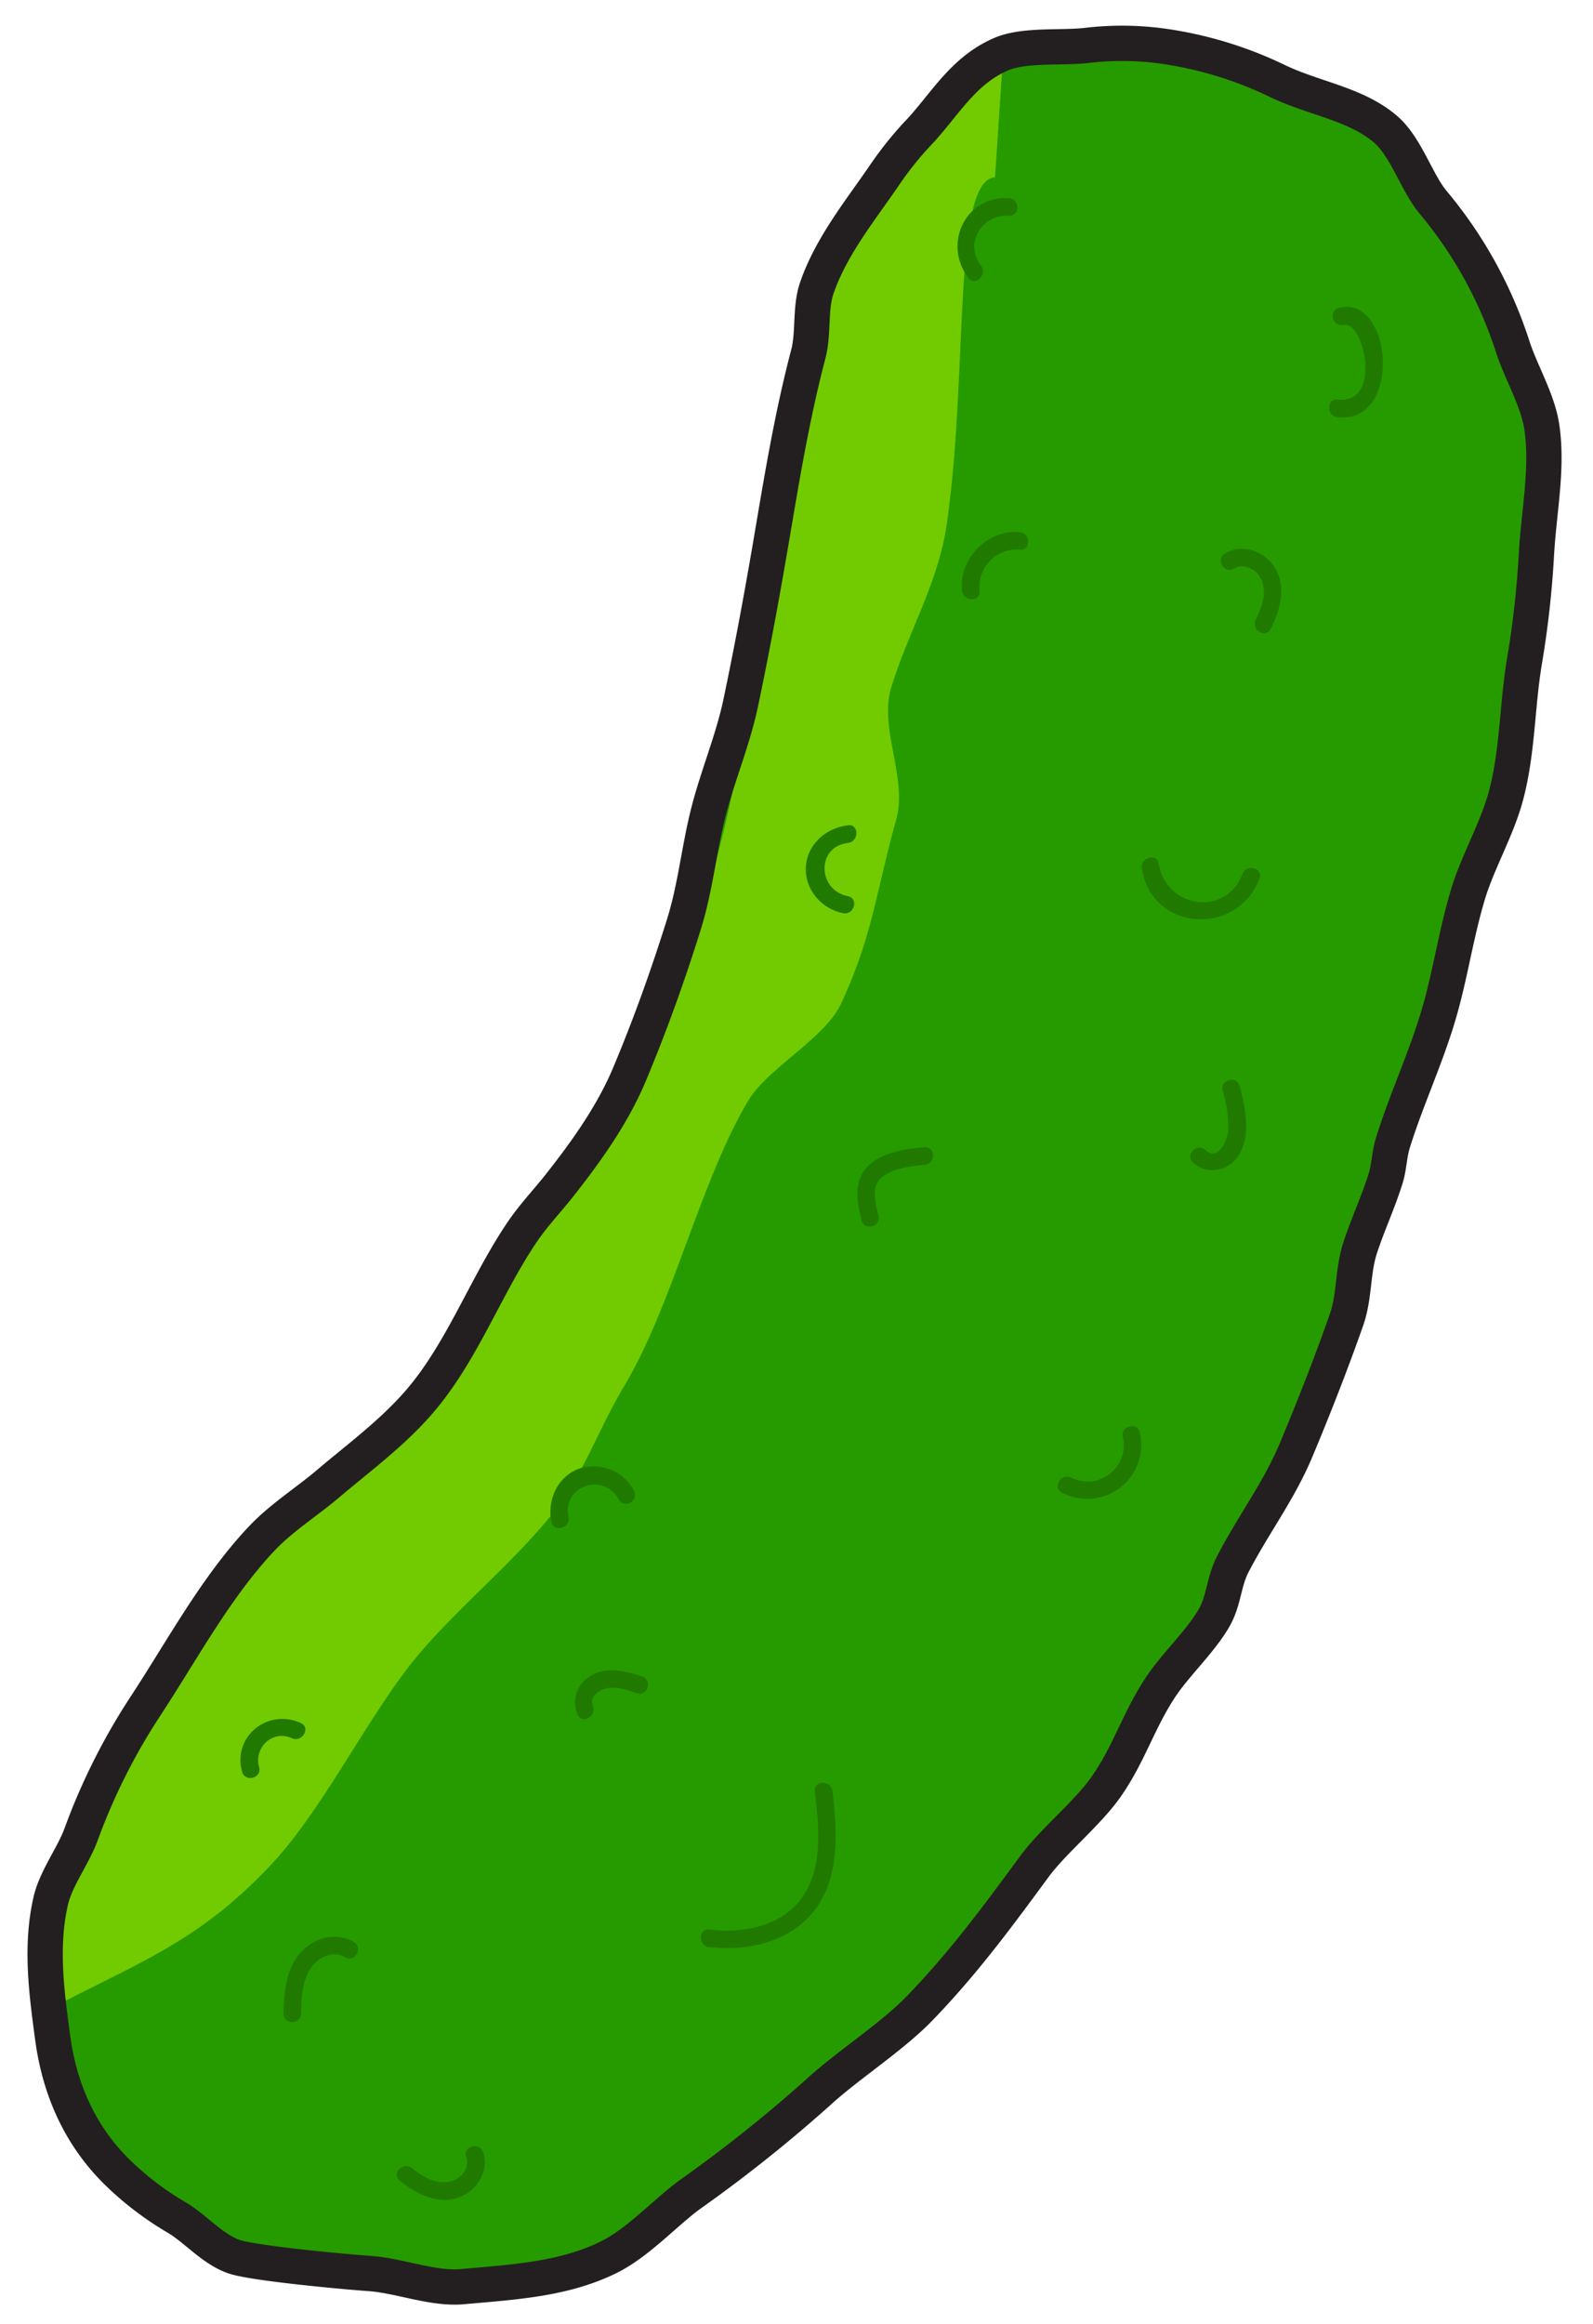 <svg id="Layer_1" data-name="Layer 1" xmlns="http://www.w3.org/2000/svg" viewBox="0 0 451.48 658.47"><defs><style>.cls-1{fill:#269b00;}.cls-2{fill:#72cb00;}.cls-3{fill:#217a00;}.cls-4{fill:none;stroke:#231f20;stroke-miterlimit:10;stroke-width:10px;}</style></defs><title>pickle</title><path class="cls-1" d="M329.06,13a84.76,84.76,0,0,0-21-.14c-7,.85-17.81-.36-24.42,2.53-10.89,4.75-15.89,14.36-23.4,22.29a97.12,97.12,0,0,0-9.6,12c-6.76,9.88-15,20-19.09,31.75-2.07,5.86-.87,12.87-2.47,18.93-4.79,18.17-7.76,36.81-10.62,53.56-2.58,15.13-5.38,30.27-8.55,45.32-2.18,10.35-6.55,20.67-9.15,30.92-2.69,10.61-3.64,21.15-6.89,31.59-4.5,14.42-9.6,28.65-15.46,42.62-4.81,11.46-12.18,21.74-19.63,31.22-3.8,4.83-7.61,8.71-11.11,13.95-10.38,15.52-17,34.23-29.38,48.24-7.62,8.65-17,15.52-25.37,22.64-5.55,4.72-13.08,9.56-18.38,15.1-13.28,13.89-23,32.22-33.63,48.35A176.3,176.3,0,0,0,23,519.68c-2.23,6.13-7.14,12.46-8.61,18.85-3,13-1.14,26.27.53,38.75,1.92,14.36,7.57,27.67,18.47,38.31a87.76,87.76,0,0,0,16.7,12.69c5.33,3.15,10,8.81,16,11,5.2,1.93,31.4,4.35,38.72,4.86,8.38.58,17.86,4.47,26.23,3.72,14.76-1.32,28.83-2.09,41.52-8.36,8.51-4.21,16.4-13.1,23.46-18.09a407.58,407.58,0,0,0,36.63-29.3c8.26-7.41,20.26-15.13,28-23.13,12.35-12.75,22.23-26.17,32.44-40.06,5.44-7.4,14.89-14.92,20.3-22.55C320,497,322.61,487.5,329,477.89c4.26-6.38,11.26-12.87,15.05-19.44,2.91-5.05,2.69-10.16,5.36-15.31,5.79-11.19,13-20.61,17.87-32.2s10.2-25.18,14.33-37c2.37-6.77,1.65-13.57,3.88-20.41,2.13-6.55,5.2-13.12,7.24-19.72,1-3.3,1-6.6,2-9.91C398.4,312,404,300,407.57,288c3.34-11.07,4.91-22.57,8.39-34.34,2.8-9.45,8.53-19.07,11-28.78,3.2-12.41,3-25,5.09-37.5a272.54,272.54,0,0,0,3.38-30c.65-12.3,3.29-24.45,1.56-36.28-1.14-7.81-5.88-15.47-8.31-23a121.82,121.82,0,0,0-22.6-40.88c-4.49-5.37-7.58-15.56-13.32-20.53C384.4,29.45,372.64,28,362.14,23A109.74,109.74,0,0,0,329.06,13Z"/><path class="cls-2" d="M282,50.26c-12.18.63-7.48,55.63-13.69,98.33-2.41,16.58-10.84,30.23-15.74,46.25-3.52,11.53,4.69,25.66,1.45,37.28-5.77,20.68-6.65,32.85-15.69,52.32-4.47,9.62-20.79,18.25-26.24,27.36-13.53,22.64-21.59,58.21-35.15,80.84-7.79,13-11.3,24.88-20.77,36.71C145.09,443.18,128,457,116.92,470.85,104.05,486.91,91.17,513,77.11,528c-20.32,21.71-36.29,27.3-62.7,41,3.78-7.86-1.23-13.84-1-19.46.38-8.9,4.87-16.86,9.59-29.84,4.28-11.78,18.87-32.67,24.26-44,14.61-30.68,42.62-48,66.52-72.56,11.19-11.48,18.35-30,28.51-42.22a309.55,309.55,0,0,0,60.52-116.51c16.55-61.1,14.46-127.62,42.18-184.53,8.51-17.46,20.86-34.56,39.11-41.22"/><path class="cls-3" d="M85.34,570.44c.11-4.24.24-9,2.62-12.64,2.07-3.2,6.27-5.36,9.83-3.27,2.78,1.63,5.3-2.69,2.52-4.32-4.76-2.8-10.57-1.44-14.45,2.28-4.78,4.6-5.37,11.71-5.53,18-.08,3.22,4.92,3.22,5,0Z"/><path class="cls-3" d="M380.8,92.08c5.67-1.47,11.2,22.54-1.73,21.13-3.19-.35-3.17,4.66,0,5,18.55,2,15.57-34.88.4-31-3.11.8-1.79,5.63,1.33,4.82Z"/><path class="cls-3" d="M249,344.45c-.78-3-2.08-7.54.23-10.2,2.71-3.12,8.94-3.94,12.81-4.21,3.19-.23,3.22-5.23,0-5-5.5.39-13.1,1.57-16.8,6.15-3.32,4.11-2.27,9.89-1.06,14.59.8,3.11,5.63,1.79,4.82-1.33Z"/><path class="cls-3" d="M230.95,507.51c1.07,9.57,2.4,20.8-3.11,29.33-5.76,8.9-17,11-26.85,9.84-3.19-.36-3.17,4.64,0,5,10.73,1.21,22.68-1.35,29.67-10.21,7.55-9.57,6.56-22.6,5.29-34-.35-3.16-5.36-3.2-5,0Z"/><path class="cls-3" d="M161.14,429.79c-1.84-8.91,10-12.76,14.23-4.93,1.53,2.83,5.85.31,4.32-2.52A13,13,0,0,0,164,416.15c-6,2.25-9,8.88-7.71,15,.65,3.15,5.47,1.82,4.82-1.33Z"/><path class="cls-3" d="M240.34,253.91c-8.58-1.61-9.14-14,0-15.09,3.16-.36,3.2-5.37,0-5-6.12.7-11.48,5.23-11.94,11.65s4.39,12.1,10.57,13.26c3.14.59,4.49-4.23,1.33-4.82Z"/><path class="cls-3" d="M323.59,246.05c2.92,18,27.07,19.36,33.37,2.87,1.15-3-3.68-4.31-4.82-1.33-4.74,12.41-21.69,9.65-23.73-2.87-.51-3.17-5.33-1.82-4.82,1.33Z"/><path class="cls-3" d="M289,150.75c-9-.85-17.38,7.58-16.36,16.62.36,3.16,5.36,3.2,5,0A10.54,10.54,0,0,1,289,155.75c3.2.3,3.18-4.7,0-5Z"/><path class="cls-3" d="M285.94,56.13c-12.43-.74-18.8,13.16-11.45,22.63,2,2.54,5.49-1,3.54-3.54-4.93-6.35.35-14.55,7.91-14.1,3.21.19,3.2-4.81,0-5Z"/><path class="cls-3" d="M318.23,407.14a10.28,10.28,0,0,1-14.67,11.48c-2.87-1.42-5.41,2.89-2.52,4.32a15.33,15.33,0,0,0,22-17.12c-.68-3.14-5.5-1.81-4.82,1.33Z"/><path class="cls-3" d="M73.44,500.71c-1.56-5.56,3.79-10.75,9.29-8.23,2.91,1.33,5.45-3,2.52-4.32C76,483.91,65.79,491.92,68.62,502c.87,3.09,5.69,1.78,4.82-1.33Z"/><path class="cls-3" d="M113.25,617.81c4.77,3.87,11.29,7.22,17.45,4.51,4.82-2.12,7.91-7.42,6.23-12.58-1-3-5.82-1.74-4.82,1.33,1.1,3.39-1.5,6.4-4.77,7.06-3.87.78-7.67-1.51-10.56-3.85-2.48-2-6,1.51-3.54,3.54Z"/><path class="cls-3" d="M360.18,178.11c2.85-5.57,4.65-12.84.45-18.25-3.18-4.08-8.87-5.79-13.44-3.07-2.76,1.64-.25,6,2.52,4.32s6.18.07,7.6,2.74c2,3.69.3,8.35-1.44,11.75-1.46,2.86,2.85,5.39,4.32,2.52Z"/><path class="cls-3" d="M168,483.25c-1.06-2.43,1.9-4.5,3.87-4.9,2.93-.6,6,.52,8.73,1.41,3.07,1,4.38-3.84,1.33-4.82-4.85-1.56-10.61-3-15.11.23a8.56,8.56,0,0,0-3.13,10.61c1.28,2.94,5.59.4,4.32-2.52Z"/><path class="cls-3" d="M346.51,309a35.07,35.07,0,0,1,1.56,11.42c-.19,2.67-2.91,8.73-6.42,5.42-2.34-2.21-5.88,1.32-3.54,3.54,3.71,3.5,9.63,2.56,12.59-1.51,4.09-5.62,2.27-14.05.62-20.2-.83-3.1-5.66-1.79-4.82,1.33Z"/><path class="cls-4" d="M329.06,13a84.76,84.76,0,0,0-21-.14c-7,.85-17.81-.36-24.42,2.53-10.89,4.75-15.89,14.36-23.4,22.29a97.12,97.12,0,0,0-9.6,12c-6.76,9.88-15,20-19.09,31.75-2.07,5.86-.87,12.87-2.47,18.93-4.79,18.17-7.76,36.81-10.62,53.56-2.58,15.13-5.38,30.27-8.55,45.32-2.18,10.35-6.55,20.67-9.15,30.92-2.69,10.61-3.64,21.15-6.89,31.59-4.5,14.42-9.6,28.65-15.46,42.62-4.81,11.46-12.18,21.74-19.63,31.22-3.8,4.83-7.61,8.71-11.11,13.95-10.38,15.52-17,34.23-29.38,48.24-7.62,8.65-17,15.52-25.37,22.64-5.55,4.72-13.08,9.56-18.38,15.1-13.28,13.89-23,32.22-33.63,48.35A176.3,176.3,0,0,0,23,519.68c-2.23,6.13-7.14,12.46-8.61,18.85-3,13-1.14,26.27.53,38.75,1.92,14.36,7.57,27.67,18.47,38.31a87.76,87.76,0,0,0,16.7,12.69c5.33,3.15,10,8.81,16,11,5.2,1.93,31.4,4.35,38.72,4.86,8.38.58,17.86,4.47,26.23,3.72,14.76-1.32,28.83-2.09,41.52-8.36,8.51-4.21,16.4-13.1,23.46-18.09a407.58,407.58,0,0,0,36.63-29.3c8.26-7.41,20.26-15.13,28-23.13,12.35-12.75,22.23-26.17,32.44-40.06,5.44-7.4,14.89-14.92,20.3-22.55C320,497,322.61,487.5,329,477.89c4.26-6.38,11.26-12.87,15.05-19.44,2.91-5.05,2.69-10.16,5.36-15.31,5.79-11.19,13-20.61,17.87-32.2s10.2-25.18,14.33-37c2.37-6.77,1.65-13.57,3.88-20.41,2.13-6.55,5.2-13.12,7.24-19.72,1-3.3,1-6.6,2-9.91C398.4,312,404,300,407.57,288c3.34-11.07,4.91-22.57,8.39-34.34,2.8-9.45,8.53-19.07,11-28.78,3.2-12.41,3-25,5.09-37.5a272.54,272.54,0,0,0,3.38-30c.65-12.3,3.29-24.45,1.56-36.28-1.14-7.81-5.88-15.47-8.31-23a121.82,121.82,0,0,0-22.6-40.88c-4.49-5.37-7.58-15.56-13.32-20.53C384.4,29.45,372.64,28,362.14,23A109.74,109.74,0,0,0,329.06,13Z"/></svg>